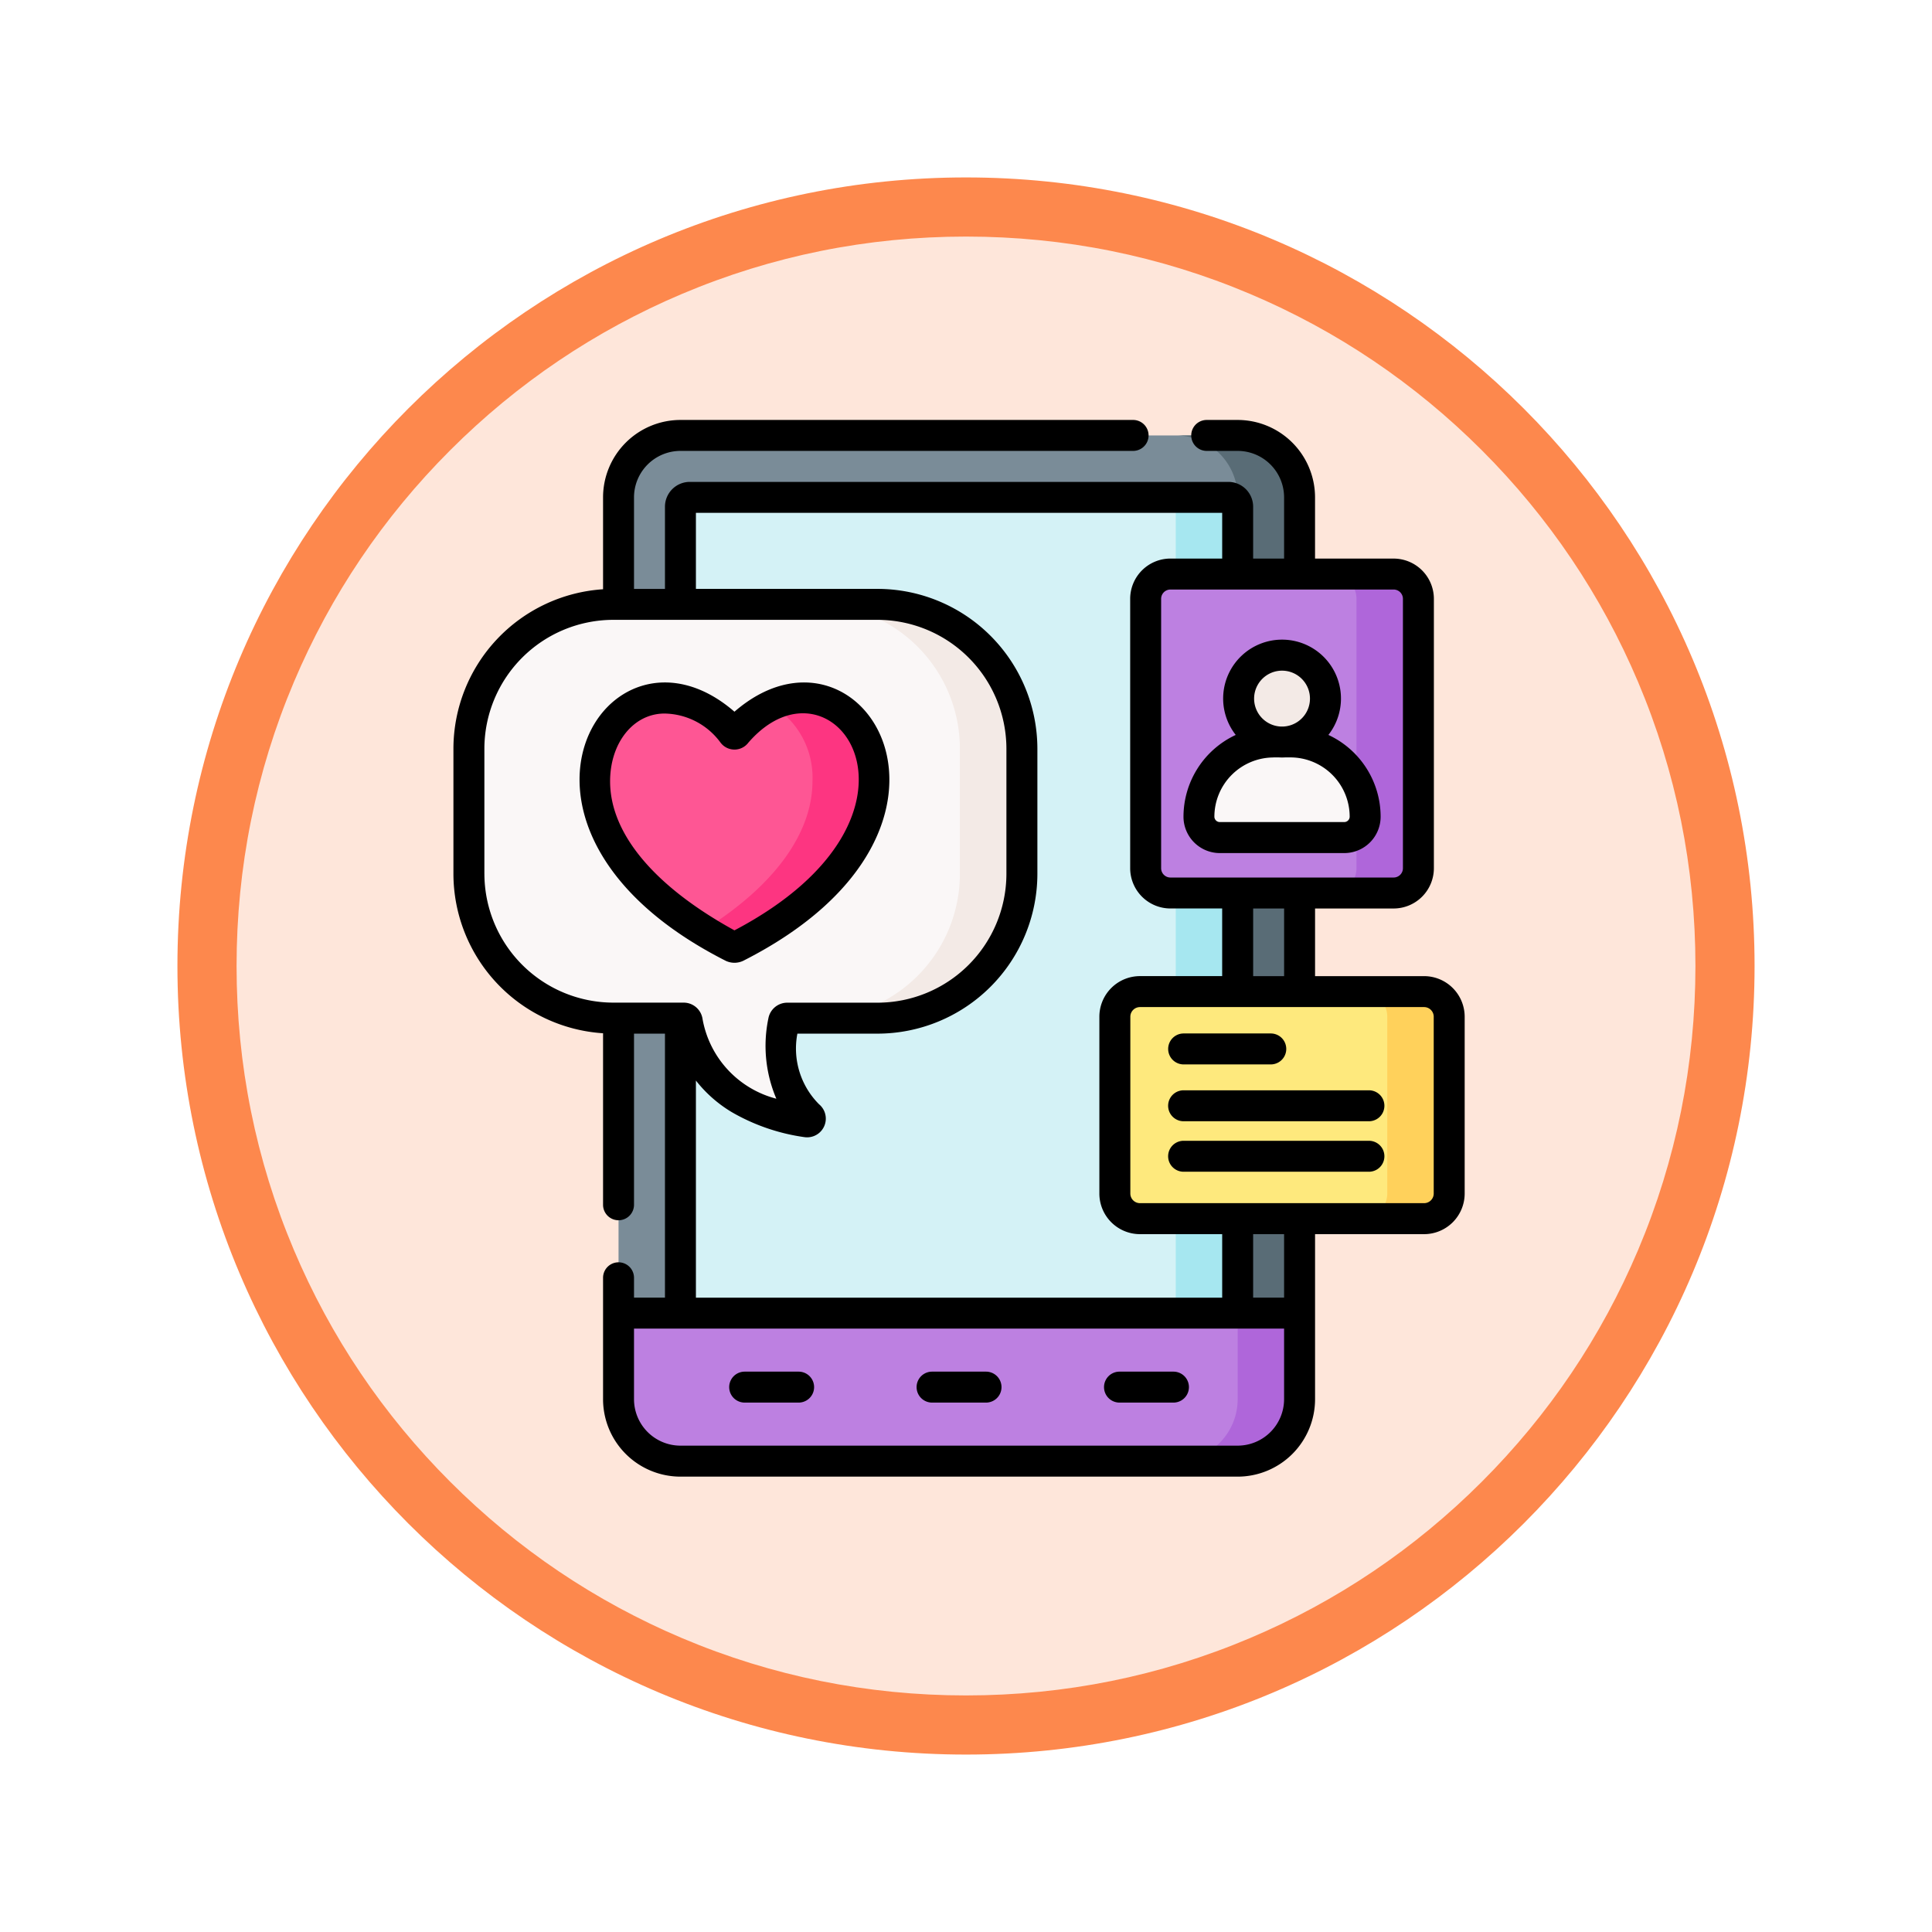 <svg xmlns="http://www.w3.org/2000/svg" xmlns:xlink="http://www.w3.org/1999/xlink" width="98" height="98" viewBox="0 0 98 98">
  <defs>
    <filter id="Trazado_982548" x="0" y="0" width="98" height="98" filterUnits="userSpaceOnUse">
      <feOffset dy="3" input="SourceAlpha"/>
      <feGaussianBlur stdDeviation="3" result="blur"/>
      <feFlood flood-opacity="0.161"/>
      <feComposite operator="in" in2="blur"/>
      <feComposite in="SourceGraphic"/>
    </filter>
  </defs>
  <g id="_40" data-name="40" transform="translate(-612 -2320)">
    <g id="Grupo_1155719" data-name="Grupo 1155719" transform="translate(429 1471)">
      <g id="Grupo_1154380" data-name="Grupo 1154380" transform="translate(-9 -1247)">
        <g id="Grupo_1149886" data-name="Grupo 1149886" transform="translate(0 -2463)">
          <g id="Grupo_1149694" data-name="Grupo 1149694" transform="translate(-9 4104)">
            <g id="Grupo_1149263" data-name="Grupo 1149263" transform="translate(210 461)">
              <g transform="matrix(1, 0, 0, 1, -9, -6)" filter="url(#Trazado_982548)">
                <g id="Trazado_982548-2" data-name="Trazado 982548" transform="translate(9 6)" fill="#fee6da">
                  <path d="M 40 78.5 C 34.802 78.5 29.76 77.482 25.015 75.475 C 20.43 73.536 16.313 70.76 12.776 67.224 C 9.24 63.687 6.464 59.57 4.525 54.985 C 2.518 50.24 1.5 45.198 1.5 40 C 1.5 34.802 2.518 29.76 4.525 25.015 C 6.464 20.43 9.24 16.313 12.776 12.776 C 16.313 9.24 20.43 6.464 25.015 4.525 C 29.76 2.518 34.802 1.5 40 1.5 C 45.198 1.5 50.24 2.518 54.985 4.525 C 59.57 6.464 63.687 9.24 67.224 12.776 C 70.76 16.313 73.536 20.43 75.475 25.015 C 77.482 29.76 78.5 34.802 78.5 40 C 78.5 45.198 77.482 50.24 75.475 54.985 C 73.536 59.57 70.76 63.687 67.224 67.224 C 63.687 70.76 59.57 73.536 54.985 75.475 C 50.24 77.482 45.198 78.5 40 78.5 Z" stroke="none"/>
                  <path d="M 40 3 C 35.004 3 30.158 3.978 25.599 5.906 C 21.193 7.77 17.236 10.438 13.837 13.837 C 10.438 17.236 7.77 21.193 5.906 25.599 C 3.978 30.158 3 35.004 3 40 C 3 44.996 3.978 49.842 5.906 54.401 C 7.77 58.807 10.438 62.764 13.837 66.163 C 17.236 69.562 21.193 72.23 25.599 74.094 C 30.158 76.022 35.004 77 40 77 C 44.996 77 49.842 76.022 54.401 74.094 C 58.807 72.23 62.764 69.562 66.163 66.163 C 69.562 62.764 72.23 58.807 74.094 54.401 C 76.022 49.842 77 44.996 77 40 C 77 35.004 76.022 30.158 74.094 25.599 C 72.23 21.193 69.562 17.236 66.163 13.837 C 62.764 10.438 58.807 7.77 54.401 5.906 C 49.842 3.978 44.996 3 40 3 M 40 0 C 62.091 0 80 17.909 80 40 C 80 62.091 62.091 80 40 80 C 17.909 80 0 62.091 0 40 C 0 17.909 17.909 0 40 0 Z" stroke="none" fill="#fd884d"/>
                </g>
              </g>
            </g>
          </g>
        </g>
      </g>
    </g>
    <g id="dating-app" transform="translate(624 2341.302)">
      <path id="Trazado_992750" data-name="Trazado 992750" d="M122.405,59.528H94.141A3.14,3.14,0,0,1,91,56.387V10.641A3.14,3.14,0,0,1,94.141,7.5h28.265a3.14,3.14,0,0,1,3.141,3.141V56.387A3.14,3.14,0,0,1,122.405,59.528Z" transform="translate(-71.625 -6.715)" fill="#7a8c98"/>
      <path id="Trazado_992751" data-name="Trazado 992751" d="M364.141,7.5H361a3.14,3.14,0,0,1,3.141,3.141V56.387A3.14,3.14,0,0,1,361,59.528h3.141a3.14,3.14,0,0,0,3.141-3.14V10.641A3.14,3.14,0,0,0,364.141,7.5Z" transform="translate(-313.361 -6.715)" fill="#596c76"/>
      <path id="Trazado_992752" data-name="Trazado 992752" d="M121,78.879V37.973a.473.473,0,0,1,.473-.473h27.319a.473.473,0,0,1,.473.473V78.879Z" transform="translate(-98.485 -33.574)" fill="#d4f2f6"/>
      <path id="Trazado_992753" data-name="Trazado 992753" d="M359.623,37.5h-3.141a.473.473,0,0,1,.473.473V78.879H360.1V37.973A.473.473,0,0,0,359.623,37.5Z" transform="translate(-309.316 -33.574)" fill="#a6e7f0"/>
      <path id="Trazado_992754" data-name="Trazado 992754" d="M122.405,440.286H94.141A3.14,3.14,0,0,1,91,437.146v-4.368h34.546v4.368A3.14,3.14,0,0,1,122.405,440.286Z" transform="translate(-71.625 -387.473)" fill="#bd80e1"/>
      <path id="Trazado_992755" data-name="Trazado 992755" d="M364.141,432.778v4.368A3.14,3.14,0,0,1,361,440.286h3.141a3.14,3.14,0,0,0,3.141-3.141v-4.368Z" transform="translate(-313.361 -387.473)" fill="#af66da"/>
      <path id="Trazado_992756" data-name="Trazado 992756" d="M46.555,96.669v6.361a7.324,7.324,0,0,1-7.334,7.314H34.65a.189.189,0,0,0-.187.156c-.22,1.24-.325,3.46,1.295,4.815a.163.163,0,0,1-.125.288c-1.545-.223-5.472-1.174-6.058-5.1a.19.19,0,0,0-.187-.163H25.835a7.325,7.325,0,0,1-7.335-7.315v-6.36a7.325,7.325,0,0,1,7.335-7.315H39.22A7.325,7.325,0,0,1,46.555,96.669Z" transform="translate(-6.715 -80)" fill="#faf7f7"/>
      <g id="Grupo_1155720" data-name="Grupo 1155720" transform="translate(29.355 9.354)">
        <path id="Trazado_992757" data-name="Trazado 992757" d="M189.487,89.353h-3.15a7.325,7.325,0,0,1,7.335,7.315v6.361a7.324,7.324,0,0,1-7.334,7.314h3.15a7.324,7.324,0,0,0,7.334-7.314V96.668A7.325,7.325,0,0,0,189.487,89.353Z" transform="translate(-186.337 -89.353)" fill="#f3eae6"/>
      </g>
      <path id="Trazado_992758" data-name="Trazado 992758" d="M86.442,136.552a.091.091,0,0,0,.148,0,4.387,4.387,0,0,1,3.473-1.794c2.1,0,3.547,1.952,3.547,4.225,0,2.611-1.942,5.7-6.975,8.387a.251.251,0,0,1-.235,0c-5.033-2.691-6.975-5.777-6.975-8.387,0-2.273,1.447-4.225,3.547-4.225A4.388,4.388,0,0,1,86.442,136.552Z" transform="translate(-61.26 -120.651)" fill="#fe5694"/>
      <g id="Grupo_1155721" data-name="Grupo 1155721" transform="translate(23.686 14.107)">
        <path id="Trazado_992759" data-name="Trazado 992759" d="M137.3,134.759a4.108,4.108,0,0,0-1.678.353,4.282,4.282,0,0,1,2.084,3.872c0,2.343-1.565,5.067-5.523,7.546.453.284.936.565,1.453.841a.251.251,0,0,0,.235,0c5.033-2.691,6.975-5.777,6.975-8.387C140.843,136.711,139.4,134.759,137.3,134.759Z" transform="translate(-132.18 -134.759)" fill="#fd3581"/>
      </g>
      <path id="Trazado_992760" data-name="Trazado 992760" d="M347.185,288.515H332.774a1.274,1.274,0,0,1-1.274-1.274v-8.967A1.274,1.274,0,0,1,332.774,277h14.411a1.274,1.274,0,0,1,1.274,1.274v8.967A1.274,1.274,0,0,1,347.185,288.515Z" transform="translate(-286.949 -248.003)" fill="#fee97d"/>
      <path id="Trazado_992761" data-name="Trazado 992761" d="M454.471,277H451.33a1.274,1.274,0,0,1,1.274,1.274v8.967a1.274,1.274,0,0,1-1.274,1.274h3.141a1.274,1.274,0,0,0,1.274-1.274v-8.967A1.274,1.274,0,0,0,454.471,277Z" transform="translate(-394.235 -248.003)" fill="#ffd15b"/>
      <path id="Trazado_992762" data-name="Trazado 992762" d="M359,90.846H347.678a1.256,1.256,0,0,1-1.256-1.256V75.923a1.256,1.256,0,0,1,1.256-1.256H359a1.256,1.256,0,0,1,1.256,1.256V89.59A1.256,1.256,0,0,1,359,90.846Z" transform="translate(-300.309 -66.851)" fill="#bd80e1"/>
      <path id="Trazado_992763" data-name="Trazado 992763" d="M439.719,74.667h-3.141a1.256,1.256,0,0,1,1.256,1.256V89.59a1.256,1.256,0,0,1-1.256,1.256h3.141a1.256,1.256,0,0,0,1.256-1.256V75.923A1.256,1.256,0,0,0,439.719,74.667Z" transform="translate(-381.027 -66.851)" fill="#af66da"/>
      <circle id="Elipse_11844" data-name="Elipse 11844" cx="2.204" cy="2.204" r="2.204" transform="translate(50.827 11.932)" fill="#f3eae6"/>
      <path id="Trazado_992764" data-name="Trazado 992764" d="M379.6,160.892H373.28a1.061,1.061,0,0,1-1.058-1.058,3.8,3.8,0,0,1,3.792-3.792h.848a3.8,3.8,0,0,1,3.792,3.792A1.061,1.061,0,0,1,379.6,160.892Z" transform="translate(-323.408 -139.707)" fill="#faf7f7"/>
      <g id="Grupo_1155722" data-name="Grupo 1155722" transform="translate(11 0)">
        <path id="Trazado_992765" data-name="Trazado 992765" d="M148.2,461.139h-2.737a.785.785,0,0,0,0,1.57H148.2A.785.785,0,0,0,148.2,461.139Z" transform="translate(-130.69 -412.865)"/>
        <path id="Trazado_992766" data-name="Trazado 992766" d="M239,461.139h-2.737a.785.785,0,0,0,0,1.57H239A.785.785,0,0,0,239,461.139Z" transform="translate(-211.984 -412.865)"/>
        <path id="Trazado_992767" data-name="Trazado 992767" d="M329.8,461.139h-2.737a.785.785,0,0,0,0,1.57H329.8A.785.785,0,0,0,329.8,461.139Z" transform="translate(-293.277 -412.865)"/>
        <path id="Trazado_992768" data-name="Trazado 992768" d="M79.49,141.295a1.032,1.032,0,0,0,.975,0c13.154-6.7,5.954-18.195-.488-12.613C73.534,123.1,66.337,134.593,79.49,141.295Zm-3.059-12.52a3.586,3.586,0,0,1,2.839,1.473.883.883,0,0,0,1.415,0c4.322-4.982,10.4,3.68-.708,9.525-4.071-2.235-6.308-4.912-6.308-7.558C73.669,130.254,74.857,128.775,76.431,128.775Z" transform="translate(-65.722 -113.883)"/>
        <path id="Trazado_992769" data-name="Trazado 992769" d="M60.236,28.212h-5.53V24.781h3.986a2.044,2.044,0,0,0,2.041-2.041V9.073a2.044,2.044,0,0,0-2.041-2.041H54.705V3.926A3.93,3.93,0,0,0,50.78,0h-1.57a.785.785,0,0,0,0,1.57h1.57a2.358,2.358,0,0,1,2.355,2.355V7.031h-1.57V4.4a1.259,1.259,0,0,0-1.258-1.258H22.988A1.26,1.26,0,0,0,21.73,4.4v4.17H20.16V3.926A2.358,2.358,0,0,1,22.515,1.57H45.476a.785.785,0,0,0,0-1.57H22.515A3.93,3.93,0,0,0,18.59,3.926V8.588A8.118,8.118,0,0,0,11,16.669v6.36a8.118,8.118,0,0,0,7.59,8.081v8.7a.785.785,0,0,0,1.57,0V31.129h1.57V44.519H20.16V43.513a.785.785,0,0,0-1.57,0v6.159A3.93,3.93,0,0,0,22.515,53.6H50.78a3.93,3.93,0,0,0,3.926-3.926V41.3h5.53a2.061,2.061,0,0,0,2.059-2.059V30.271a2.061,2.061,0,0,0-2.059-2.059Zm-7.1,0h-1.57V24.781h1.57Zm6.027-19.14V22.739a.472.472,0,0,1-.471.471H47.369a.472.472,0,0,1-.471-.471V9.073a.472.472,0,0,1,.471-.471H58.692A.472.472,0,0,1,59.163,9.073ZM12.57,23.029v-6.36a6.547,6.547,0,0,1,6.55-6.53H32.5a6.547,6.547,0,0,1,6.55,6.53V23.03a6.546,6.546,0,0,1-6.549,6.529H27.935a.973.973,0,0,0-.96.8,6.824,6.824,0,0,0,.405,4.071,5.1,5.1,0,0,1-3.743-4.042.969.969,0,0,0-.964-.832H19.121a6.548,6.548,0,0,1-6.55-6.53ZM23.3,33.508a6.623,6.623,0,0,0,1.823,1.605,10.163,10.163,0,0,0,3.683,1.266.948.948,0,0,0,.741-1.667,4,4,0,0,1-1.1-3.583h4.055a8.118,8.118,0,0,0,8.119-8.1V16.669a8.12,8.12,0,0,0-8.121-8.1H23.3V4.711H49.995V7.031H47.369a2.044,2.044,0,0,0-2.041,2.041V22.739a2.044,2.044,0,0,0,2.041,2.041h2.625v3.431h-4.17a2.061,2.061,0,0,0-2.059,2.059v8.967A2.061,2.061,0,0,0,45.825,41.3h4.17v3.222H23.3ZM50.78,52.028H22.515a2.358,2.358,0,0,1-2.355-2.355V46.09H53.135v3.583A2.358,2.358,0,0,1,50.78,52.028Zm2.355-7.508h-1.57V41.3h1.57Zm7.59-5.281a.489.489,0,0,1-.489.489H45.825a.489.489,0,0,1-.489-.489V30.271a.489.489,0,0,1,.489-.489H60.236a.489.489,0,0,1,.489.489Z" transform="translate(-11 0)"/>
        <path id="Trazado_992770" data-name="Trazado 992770" d="M358.167,298.847h4.42a.785.785,0,0,0,0-1.57h-4.42A.785.785,0,0,0,358.167,298.847Z" transform="translate(-321.127 -266.157)"/>
        <path id="Trazado_992771" data-name="Trazado 992771" d="M367.565,324.814h-9.4a.785.785,0,0,0,0,1.57h9.4A.785.785,0,0,0,367.565,324.814Z" transform="translate(-321.127 -290.811)"/>
        <path id="Trazado_992772" data-name="Trazado 992772" d="M367.565,349.277h-9.4a.785.785,0,0,0,0,1.57h9.4A.785.785,0,0,0,367.565,349.277Z" transform="translate(-321.127 -312.713)"/>
        <path id="Trazado_992773" data-name="Trazado 992773" d="M366.565,117.306h6.317a1.845,1.845,0,0,0,1.843-1.843,4.583,4.583,0,0,0-2.65-4.15,2.988,2.988,0,1,0-4.7,0,4.583,4.583,0,0,0-2.65,4.15A1.845,1.845,0,0,0,366.565,117.306Zm3.159-9.253a1.418,1.418,0,0,1,.091,2.833h-.182a1.418,1.418,0,0,1,.091-2.833Zm-.424,4.4h.261a2.911,2.911,0,0,0,.326,0h.261a3.011,3.011,0,0,1,3.007,3.007.276.276,0,0,1-.273.273h-6.317a.276.276,0,0,1-.273-.273A3.01,3.01,0,0,1,369.3,112.456Z" transform="translate(-327.693 -95.336)"/>
      </g>
    </g>
  </g>
</svg>
